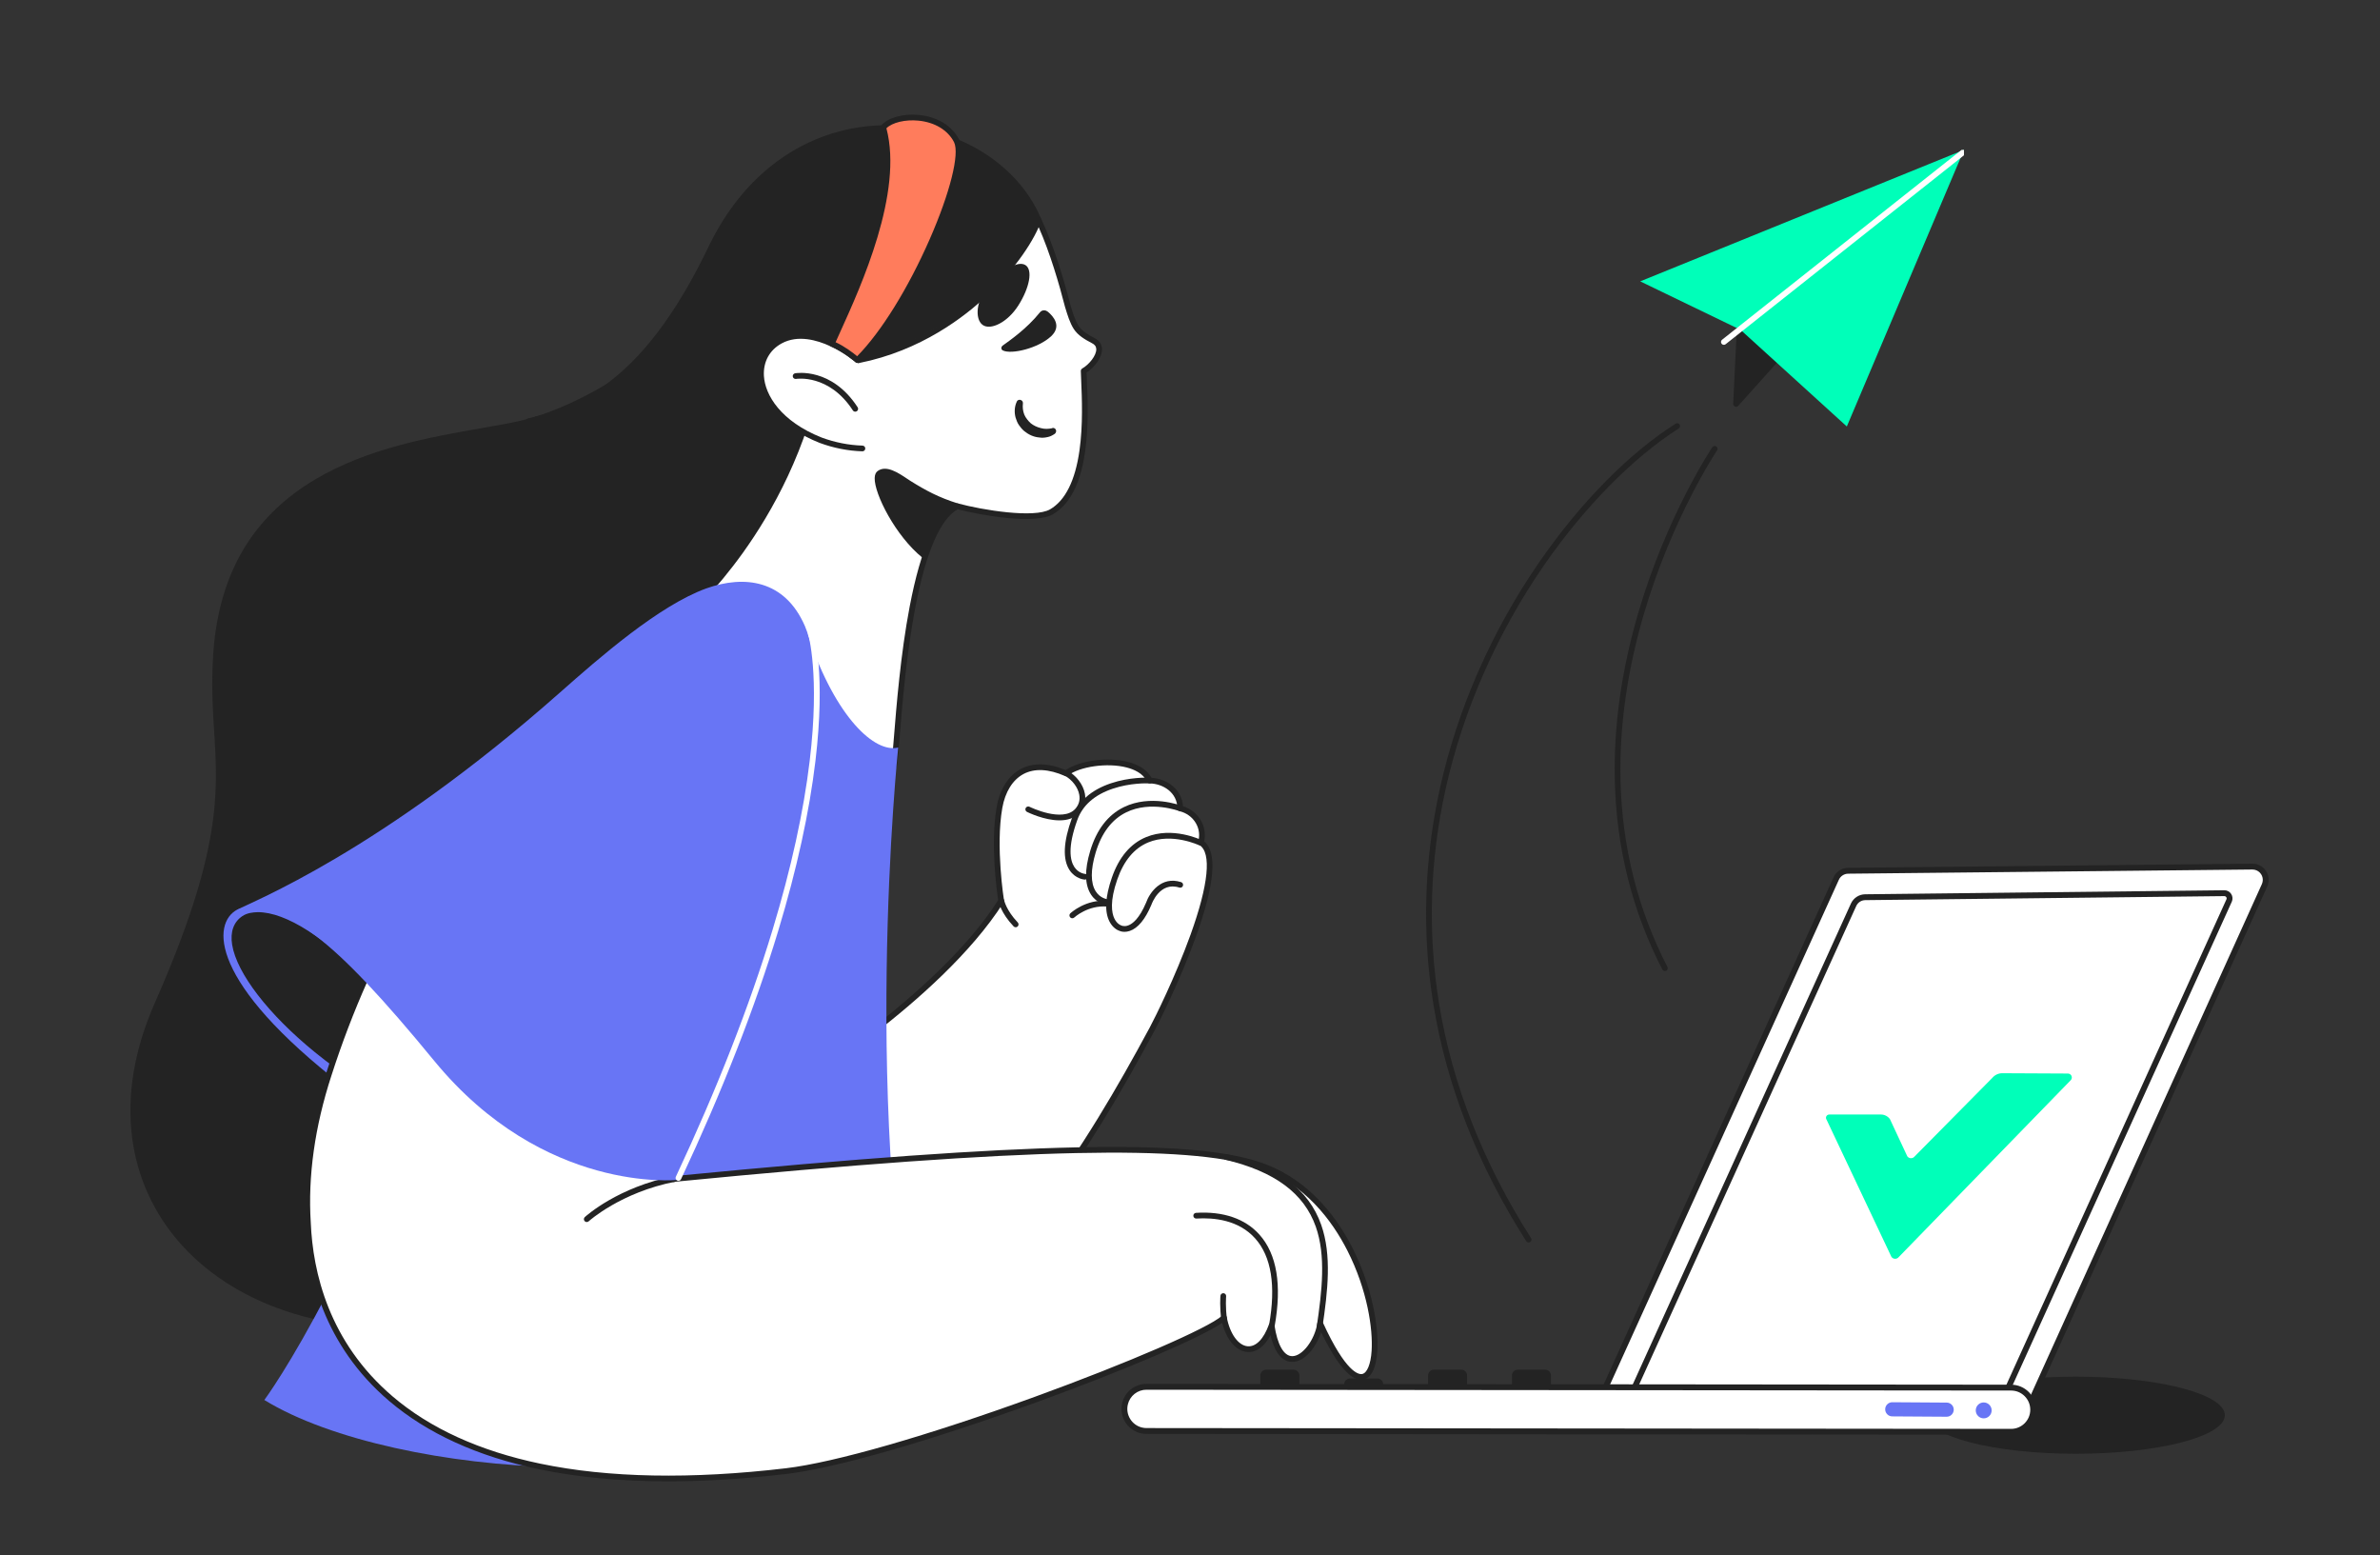 <svg width="300" height="196" viewBox="0 0 300 196" fill="none" xmlns="http://www.w3.org/2000/svg">
<rect x="0" y="0" width="300" height="196" fill="#333333" stroke="none"/>
<g clip-path="url(#clip0_1132_58667)">
<path d="M261.661 183.202C272.033 183.202 280.441 181.028 280.441 178.345C280.441 175.662 272.033 173.487 261.661 173.487C251.289 173.487 242.881 175.662 242.881 178.345C242.881 181.028 251.289 183.202 261.661 183.202Z" fill="#232323"/>
</g>
<g clip-path="url(#clip1_1132_58667)">
<path d="M219.286 41.451L218.832 50.911L246.76 19.76L219.286 41.451Z" fill="#232323"/>
<path d="M218.831 51.271C218.782 51.271 218.734 51.261 218.689 51.242C218.644 51.222 218.604 51.194 218.57 51.159C218.537 51.124 218.51 51.082 218.493 51.036C218.476 50.991 218.469 50.942 218.471 50.893L218.925 41.434C218.927 41.383 218.941 41.332 218.964 41.286C218.988 41.241 219.021 41.2 219.061 41.169L246.536 19.477C246.607 19.422 246.696 19.394 246.786 19.401C246.876 19.408 246.96 19.448 247.022 19.513C247.084 19.579 247.119 19.666 247.12 19.756C247.121 19.846 247.088 19.933 247.028 20L219.099 51.151C219.065 51.189 219.024 51.219 218.978 51.239C218.932 51.26 218.882 51.271 218.831 51.271ZM219.637 41.632L219.239 49.916L243.696 22.638L219.637 41.632Z" fill="#232323"/>
<path d="M247.56 18.884L232.793 53.744L219.404 41.571L206.75 35.456L247.56 18.884Z" fill="#00FFB9"/>
<path d="M217.294 43.454C217.219 43.454 217.146 43.431 217.085 43.388C217.024 43.345 216.978 43.283 216.954 43.213C216.929 43.142 216.927 43.066 216.948 42.994C216.969 42.922 217.011 42.859 217.07 42.812L250.102 16.633C250.139 16.603 250.182 16.58 250.228 16.567C250.273 16.553 250.321 16.549 250.369 16.554C250.416 16.559 250.463 16.573 250.504 16.596C250.546 16.619 250.583 16.65 250.613 16.688C250.643 16.725 250.665 16.768 250.677 16.814C250.69 16.86 250.694 16.909 250.688 16.956C250.682 17.003 250.667 17.049 250.643 17.091C250.619 17.132 250.588 17.168 250.55 17.198L217.518 43.377C217.454 43.427 217.375 43.455 217.294 43.454Z" fill="white"/>
<path d="M192.687 156.576C192.568 156.576 192.451 156.517 192.383 156.409C186.294 146.871 182.36 136.851 180.691 126.626C179.215 117.594 179.495 108.389 181.521 99.266C183.742 89.266 188.094 79.395 194.106 70.72C199.268 63.272 205.346 57.116 211.22 53.386C211.301 53.334 211.398 53.317 211.491 53.338C211.585 53.359 211.666 53.416 211.717 53.497C211.768 53.577 211.786 53.675 211.765 53.768C211.744 53.861 211.687 53.943 211.606 53.994C205.895 57.62 199.733 63.866 194.698 71.13C188.739 79.729 184.425 89.512 182.224 99.422C180.218 108.455 179.941 117.569 181.402 126.51C183.056 136.638 186.954 146.567 192.99 156.022C193.025 156.076 193.044 156.139 193.046 156.203C193.048 156.268 193.033 156.332 193.002 156.388C192.971 156.445 192.926 156.492 192.87 156.525C192.815 156.558 192.751 156.575 192.687 156.576Z" fill="#232323"/>
<path d="M209.86 122.368C209.794 122.368 209.729 122.35 209.672 122.316C209.616 122.281 209.57 122.232 209.539 122.173C205.767 114.881 203.751 106.881 203.548 98.395C203.386 91.613 204.376 84.508 206.489 77.278C210.086 64.975 215.777 56.449 215.834 56.364C215.861 56.325 215.895 56.29 215.934 56.264C215.973 56.237 216.018 56.219 216.065 56.209C216.111 56.2 216.159 56.2 216.206 56.209C216.253 56.219 216.297 56.237 216.337 56.264C216.376 56.29 216.41 56.325 216.436 56.364C216.462 56.404 216.48 56.449 216.489 56.495C216.498 56.542 216.498 56.59 216.488 56.637C216.478 56.683 216.459 56.727 216.432 56.767C216.375 56.85 210.738 65.3 207.175 77.501C205.085 84.657 204.107 91.686 204.269 98.391C204.471 106.762 206.459 114.652 210.179 121.843C210.208 121.898 210.221 121.959 210.219 122.021C210.217 122.082 210.199 122.143 210.167 122.195C210.135 122.248 210.09 122.292 210.036 122.322C209.982 122.352 209.921 122.368 209.86 122.368Z" fill="#232323"/>
</g>
<g clip-path="url(#clip2_1132_58667)">
<path d="M173.628 178.634H170.168C170.072 178.634 169.978 178.615 169.889 178.579C169.801 178.542 169.721 178.488 169.653 178.421C169.585 178.353 169.532 178.273 169.495 178.184C169.459 178.096 169.44 178.001 169.44 177.905V174.443C169.44 174.25 169.516 174.065 169.653 173.928C169.79 173.791 169.975 173.715 170.168 173.715H173.628C173.821 173.715 174.006 173.791 174.143 173.928C174.28 174.065 174.356 174.25 174.356 174.443V177.905C174.356 178.099 174.28 178.284 174.143 178.421C174.006 178.557 173.821 178.634 173.628 178.634ZM184.198 177.527H180.739C180.643 177.527 180.548 177.509 180.46 177.472C180.371 177.435 180.291 177.382 180.224 177.314C180.156 177.246 180.102 177.166 180.066 177.077C180.029 176.989 180.01 176.894 180.01 176.799V173.337C180.01 173.143 180.087 172.958 180.224 172.821C180.36 172.684 180.545 172.608 180.739 172.608H184.198C184.392 172.608 184.577 172.684 184.714 172.821C184.85 172.958 184.927 173.143 184.927 173.337V176.799C184.927 176.992 184.85 177.177 184.713 177.314C184.577 177.451 184.392 177.527 184.198 177.527ZM163.057 177.527H159.598C159.502 177.527 159.407 177.509 159.319 177.472C159.23 177.435 159.15 177.382 159.082 177.314C159.015 177.246 158.961 177.166 158.925 177.077C158.888 176.989 158.869 176.894 158.869 176.799V173.337C158.869 173.143 158.946 172.958 159.082 172.821C159.219 172.684 159.404 172.608 159.598 172.608H163.057C163.251 172.608 163.436 172.684 163.572 172.821C163.709 172.958 163.786 173.143 163.786 173.337V176.799C163.786 176.992 163.709 177.177 163.572 177.314C163.436 177.451 163.251 177.527 163.057 177.527ZM194.769 177.527H191.309C191.213 177.527 191.119 177.509 191.03 177.472C190.942 177.435 190.862 177.382 190.794 177.314C190.726 177.246 190.673 177.166 190.636 177.077C190.6 176.989 190.581 176.894 190.581 176.799V173.337C190.581 173.143 190.657 172.958 190.794 172.821C190.931 172.684 191.116 172.608 191.309 172.608H194.769C194.962 172.608 195.147 172.684 195.284 172.821C195.421 172.958 195.497 173.143 195.497 173.337V176.799C195.497 176.992 195.421 177.177 195.284 177.314C195.147 177.451 194.962 177.527 194.769 177.527Z" fill="#232323"/>
<path d="M203.367 177.327L232.864 111.738L283.59 111.436L253.871 177.943L203.367 177.327Z" fill="white"/>
<path d="M253.869 178.312H253.864L203.36 177.696C203.299 177.695 203.239 177.679 203.186 177.649C203.132 177.619 203.087 177.577 203.054 177.525C203.021 177.473 203.001 177.414 202.997 177.353C202.993 177.292 203.003 177.231 203.029 177.175L232.525 111.586C232.554 111.522 232.601 111.467 232.66 111.428C232.72 111.39 232.789 111.369 232.859 111.368L283.586 111.067H283.588C283.65 111.067 283.71 111.082 283.764 111.111C283.818 111.141 283.864 111.183 283.898 111.235C283.931 111.287 283.951 111.346 283.956 111.407C283.961 111.468 283.95 111.53 283.925 111.586L254.205 178.093C254.176 178.158 254.129 178.214 254.069 178.252C254.01 178.291 253.94 178.312 253.869 178.312ZM203.932 176.965L253.631 177.571L283.018 111.808L233.1 112.105L203.932 176.965Z" fill="#232323"/>
<path d="M253.534 179.725C252.612 179.724 251.865 178.976 251.865 178.054C251.865 177.826 251.912 177.6 252.003 177.391L280.985 113.472C281.173 113.038 280.852 112.554 280.379 112.558L235.11 113.065C234.8 113.067 234.498 113.158 234.239 113.327C233.98 113.495 233.774 113.734 233.645 114.015L204.566 178.095C204.203 178.943 203.222 179.337 202.375 178.974C201.527 178.611 201.134 177.629 201.496 176.781L231.438 110.746C231.567 110.446 231.781 110.189 232.054 110.009C232.327 109.829 232.647 109.733 232.974 109.733L283.923 109.208C284.845 109.208 285.592 109.957 285.592 110.879C285.592 111.107 285.546 111.333 285.455 111.542L255.069 178.717C254.939 179.017 254.725 179.272 254.452 179.451C254.179 179.63 253.86 179.725 253.534 179.725Z" fill="white"/>
<path d="M253.537 180.094H253.535C253.267 180.094 253.002 180.042 252.755 179.939C252.507 179.836 252.283 179.686 252.094 179.496C251.904 179.307 251.754 179.082 251.652 178.834C251.549 178.587 251.497 178.321 251.498 178.053C251.498 177.773 251.554 177.501 251.665 177.244L280.65 113.32C280.703 113.198 280.649 113.094 280.623 113.055C280.597 113.016 280.561 112.984 280.519 112.961C280.477 112.939 280.431 112.927 280.383 112.927L235.115 113.434C234.876 113.436 234.642 113.507 234.442 113.637C234.241 113.767 234.082 113.951 233.982 114.169L204.903 178.248C204.692 178.741 204.296 179.128 203.791 179.331C203.542 179.432 203.277 179.482 203.009 179.479C202.741 179.475 202.476 179.419 202.231 179.313C201.197 178.871 200.716 177.67 201.158 176.636L231.104 110.594C231.422 109.849 232.157 109.364 232.974 109.364H232.975L283.921 108.839C284.469 108.839 284.981 109.052 285.366 109.437C285.751 109.822 285.963 110.334 285.962 110.879C285.962 111.159 285.906 111.431 285.795 111.688L255.406 178.869C255.085 179.611 254.351 180.094 253.537 180.094ZM280.386 112.189C280.554 112.189 280.721 112.231 280.869 112.31C281.018 112.39 281.145 112.506 281.238 112.647C281.332 112.789 281.39 112.952 281.405 113.122C281.42 113.291 281.393 113.462 281.325 113.619L252.34 177.543C252.27 177.704 252.235 177.878 252.235 178.054C252.235 178.401 252.37 178.728 252.616 178.974C252.861 179.22 253.188 179.355 253.535 179.355H253.537C254.057 179.355 254.525 179.048 254.731 178.57L285.121 111.389C285.189 111.231 285.225 111.057 285.225 110.879C285.225 110.531 285.09 110.204 284.844 109.959C284.724 109.837 284.58 109.741 284.422 109.676C284.264 109.61 284.095 109.577 283.924 109.577L232.979 110.102H232.978C232.453 110.102 231.983 110.412 231.778 110.891L201.833 176.933C201.554 177.586 201.862 178.352 202.521 178.635C202.678 178.702 202.847 178.738 203.017 178.74C203.188 178.742 203.358 178.71 203.516 178.646C203.675 178.583 203.82 178.489 203.942 178.369C204.064 178.25 204.162 178.107 204.228 177.95L233.311 113.863C233.632 113.16 234.337 112.702 235.107 112.696L280.376 112.189H280.386Z" fill="#232323"/>
<path d="M143.862 180.254C142.368 179.896 141.447 178.393 141.806 176.898C141.952 176.289 142.299 175.747 142.79 175.36C143.281 174.973 143.889 174.762 144.515 174.763L253.501 174.866C255.038 174.866 256.284 176.112 256.284 177.65C256.285 179.187 255.039 180.434 253.503 180.434L144.515 180.331C144.295 180.331 144.076 180.305 143.862 180.254Z" fill="white"/>
<path d="M253.504 180.804L144.515 180.7C144.268 180.7 144.019 180.671 143.778 180.614L143.778 180.613C142.088 180.208 141.043 178.502 141.449 176.812C141.612 176.122 142.004 175.508 142.56 175.069C143.116 174.63 143.805 174.392 144.513 174.394H144.516L253.503 174.498H253.503C255.24 174.498 256.654 175.911 256.654 177.65C256.655 179.388 255.242 180.803 253.504 180.804ZM143.949 179.896C144.135 179.94 144.325 179.963 144.516 179.963L253.504 180.066C254.834 180.065 255.917 178.982 255.917 177.65C255.916 176.318 254.834 175.235 253.503 175.235H253.502L144.515 175.132H144.513C143.97 175.131 143.443 175.313 143.017 175.649C142.591 175.985 142.291 176.456 142.166 176.984C141.855 178.279 142.655 179.585 143.949 179.896Z" fill="#232323"/>
<path d="M250.047 178.739C250.6 178.739 251.048 178.29 251.048 177.736C251.048 177.183 250.6 176.734 250.047 176.734C249.493 176.734 249.045 177.183 249.045 177.736C249.045 178.29 249.493 178.739 250.047 178.739Z" fill="#6875F5"/>
<path d="M245.377 178.536H245.371L238.514 178.491C238.397 178.49 238.281 178.467 238.173 178.421C238.065 178.376 237.968 178.309 237.886 178.226C237.72 178.058 237.627 177.831 237.629 177.594C237.63 177.358 237.726 177.132 237.894 176.966C238.062 176.8 238.289 176.708 238.525 176.709L245.382 176.754C245.499 176.754 245.615 176.778 245.723 176.823C245.83 176.868 245.928 176.934 246.011 177.017C246.093 177.1 246.159 177.198 246.203 177.306C246.247 177.415 246.27 177.531 246.27 177.648C246.269 177.884 246.174 178.11 246.007 178.277C245.839 178.443 245.613 178.536 245.377 178.536Z" fill="#6875F5"/>
<path d="M238.418 158.393L230.243 141.107C230.198 141.045 230.171 140.972 230.165 140.896C230.159 140.82 230.175 140.744 230.209 140.676C230.244 140.608 230.296 140.551 230.361 140.512C230.426 140.472 230.501 140.451 230.577 140.451L237.086 140.45C237.309 140.449 237.528 140.502 237.727 140.604C237.926 140.705 238.098 140.852 238.229 141.033L240.416 145.717C240.467 145.788 240.534 145.847 240.612 145.888C240.689 145.929 240.775 145.952 240.862 145.955C240.95 145.958 241.037 145.942 241.117 145.906C241.197 145.87 241.268 145.817 241.324 145.75L251.133 135.832C251.288 135.647 251.481 135.499 251.7 135.398C251.918 135.297 252.157 135.245 252.397 135.246L260.661 135.287C260.755 135.287 260.847 135.315 260.927 135.366C261.006 135.417 261.069 135.489 261.109 135.575C261.148 135.66 261.163 135.755 261.15 135.849C261.138 135.942 261.099 136.03 261.038 136.103L239.327 158.425C239.27 158.493 239.199 158.546 239.119 158.582C239.039 158.617 238.952 158.634 238.865 158.631C238.777 158.628 238.691 158.605 238.614 158.564C238.537 158.522 238.47 158.464 238.418 158.393Z" fill="#00FFB9"/>
</g>
<g clip-path="url(#clip3_1132_58667)">
<path d="M99.598 137.189C99.598 137.189 118.396 125.868 126.197 113.519C126.197 113.519 125.105 106.736 125.983 101.764C126.663 97.912 129.496 95.306 134.37 97.459C136.75 95.646 143.551 95.306 144.911 98.365C146.752 98.4 148.765 99.611 148.765 101.877C150.692 102.33 151.938 104.256 151.372 106.182C155.565 108.788 146.629 127.071 145.251 129.634C137.09 144.815 127.18 160.677 109.173 174.873C92.124 188.315 66.309 186.275 57.304 180.634C16.82 155.276 68.621 81.628 90.203 75.024C107.852 69.624 103.41 101.067 87.561 142.59C94.045 140.43 99.598 137.189 99.598 137.189Z" fill="white"/>
<path d="M77.381 185.337C69.24 185.337 61.502 183.687 57.115 180.939C50.92 177.059 46.56 171.844 44.155 165.439C41.989 159.673 41.397 152.928 42.393 145.391C46.379 115.236 75.062 79.281 90.099 74.68C93.933 73.507 96.895 74.001 98.904 76.148C102.256 79.733 102.846 87.775 100.659 100.053C98.669 111.221 94.355 125.712 88.172 142.002C94.185 139.904 99.282 136.958 99.416 136.879C99.537 136.807 104.212 133.972 109.761 129.694C114.882 125.746 121.81 119.731 125.822 113.44C125.668 112.431 124.809 106.348 125.63 101.701C126.029 99.443 127.11 97.739 128.675 96.905C130.211 96.086 132.162 96.136 134.327 97.048C136.103 95.836 139.624 95.361 142.175 96.014C143.614 96.383 144.634 97.072 145.142 98.015C147.035 98.139 148.967 99.398 149.117 101.6C150.063 101.893 150.872 102.529 151.365 103.377C151.839 104.192 151.985 105.126 151.784 106.034C153.472 107.408 153.123 111.446 150.741 118.046C148.794 123.445 146.167 128.694 145.57 129.804C137.413 144.979 127.385 160.976 109.398 175.156C105.348 178.35 100.589 180.847 95.255 182.58C90.535 184.113 85.483 185.018 80.241 185.269C79.288 185.315 78.335 185.337 77.381 185.337ZM93.807 74.784C92.751 74.784 91.585 74.979 90.31 75.368C83.069 77.584 72.252 87.558 62.755 100.777C57.786 107.692 53.414 115.186 50.112 122.447C46.408 130.593 44.051 138.344 43.107 145.485C42.126 152.904 42.706 159.532 44.829 165.186C47.178 171.44 51.44 176.535 57.498 180.329C62.28 183.325 71.194 184.982 80.207 184.55C85.385 184.302 90.373 183.409 95.033 181.895C100.286 180.189 104.969 177.731 108.952 174.591C126.835 160.492 136.815 144.57 144.936 129.463C145.527 128.363 148.131 123.159 150.064 117.802C152.346 111.476 152.744 107.458 151.184 106.488C151.117 106.447 151.065 106.384 151.037 106.311C151.009 106.237 151.006 106.156 151.028 106.081C151.261 105.288 151.16 104.457 150.742 103.739C150.302 102.982 149.552 102.432 148.684 102.228C148.605 102.209 148.535 102.164 148.484 102.101C148.434 102.037 148.407 101.958 148.407 101.877C148.407 99.873 146.603 98.757 144.906 98.725C144.838 98.724 144.771 98.703 144.714 98.665C144.657 98.627 144.612 98.574 144.584 98.511C144.112 97.451 142.917 96.947 141.996 96.712C139.585 96.094 136.124 96.578 134.59 97.745C134.539 97.784 134.478 97.809 134.414 97.816C134.35 97.824 134.285 97.814 134.227 97.788C132.195 96.891 130.393 96.805 129.014 97.54C127.649 98.268 126.699 99.79 126.339 101.827C125.482 106.68 126.543 113.394 126.554 113.461C126.568 113.548 126.55 113.637 126.503 113.711C122.446 120.134 115.395 126.261 110.194 130.27C104.568 134.606 99.833 137.469 99.786 137.497L99.782 137.5C99.726 137.532 94.121 140.785 87.677 142.932C87.612 142.954 87.543 142.956 87.477 142.94C87.41 142.924 87.35 142.889 87.303 142.84C87.256 142.79 87.224 142.729 87.21 142.662C87.196 142.595 87.202 142.526 87.226 142.462C93.539 125.923 97.939 111.214 99.95 99.926C102.065 88.054 101.521 80.001 98.377 76.64C97.221 75.404 95.691 74.784 93.807 74.784ZM99.6 137.189H99.602H99.6Z" fill="#232323"/>
<path d="M133.553 103.381C131.624 103.381 129.577 102.376 129.449 102.313C129.364 102.27 129.299 102.195 129.269 102.105C129.238 102.014 129.245 101.915 129.288 101.83C129.331 101.744 129.405 101.679 129.496 101.649C129.587 101.619 129.686 101.626 129.771 101.668C129.782 101.674 130.866 102.209 132.142 102.491C133.257 102.737 134.755 102.836 135.559 101.91C136 101.402 136.163 100.808 136.041 100.145C135.871 99.213 135.137 98.253 134.215 97.757C134.174 97.735 134.137 97.704 134.107 97.668C134.077 97.631 134.055 97.589 134.041 97.544C134.027 97.499 134.023 97.451 134.028 97.404C134.032 97.357 134.046 97.311 134.069 97.27C134.114 97.186 134.191 97.123 134.282 97.096C134.374 97.068 134.473 97.078 134.557 97.123C135.661 97.717 136.542 98.88 136.75 100.016C136.91 100.892 136.687 101.71 136.104 102.382C135.454 103.129 134.518 103.381 133.553 103.381Z" fill="#232323"/>
<path d="M136.752 110.847C136.744 110.847 136.737 110.847 136.73 110.847C136.682 110.844 135.552 110.765 134.818 109.651C133.927 108.298 134.03 106.085 135.123 103.075C135.868 101.022 137.52 99.553 140.033 98.709C142.358 97.928 144.552 97.985 144.969 98.004C145.016 98.007 145.062 98.018 145.105 98.038C145.148 98.058 145.186 98.087 145.218 98.122C145.25 98.157 145.275 98.198 145.291 98.242C145.307 98.287 145.314 98.334 145.312 98.381C145.302 98.58 145.134 98.734 144.935 98.724C144.541 98.706 142.465 98.651 140.263 99.391C137.968 100.162 136.466 101.484 135.8 103.321C134.546 106.775 134.896 108.447 135.411 109.241C135.94 110.058 136.741 110.126 136.775 110.128C136.87 110.135 136.958 110.179 137.021 110.251C137.083 110.323 137.115 110.416 137.109 110.511C137.103 110.602 137.063 110.687 136.997 110.75C136.93 110.812 136.843 110.847 136.752 110.847Z" fill="#232323"/>
<path d="M139.472 114.02C139.458 114.02 139.444 114.019 139.429 114.017C139.382 114.012 138.268 113.869 137.53 112.742C136.724 111.515 136.689 109.654 137.427 107.211C138.232 104.544 139.654 102.695 141.655 101.717C145.019 100.073 148.766 101.484 148.924 101.545C149.013 101.579 149.085 101.647 149.123 101.735C149.162 101.822 149.165 101.921 149.13 102.01C149.096 102.099 149.028 102.171 148.94 102.21C148.853 102.248 148.754 102.251 148.665 102.217C148.626 102.202 145.043 100.859 141.967 102.366C140.156 103.253 138.86 104.954 138.116 107.419C137.456 109.606 137.458 111.305 138.123 112.333C138.671 113.182 139.482 113.298 139.516 113.302C139.61 113.315 139.696 113.364 139.754 113.439C139.813 113.514 139.839 113.61 139.828 113.704C139.817 113.791 139.775 113.871 139.71 113.929C139.644 113.987 139.56 114.019 139.472 114.02Z" fill="#232323"/>
<path d="M141.744 117.429C141.376 117.429 141.119 117.321 141.027 117.275C140.867 117.214 140.26 116.938 139.845 116.121C139.211 114.869 139.314 113.01 140.152 110.596C141.044 108.025 142.495 106.308 144.463 105.493C147.778 104.12 151.324 105.805 151.473 105.877C151.558 105.919 151.624 105.993 151.654 106.083C151.685 106.173 151.679 106.271 151.638 106.357C151.596 106.442 151.523 106.508 151.433 106.54C151.343 106.571 151.245 106.566 151.159 106.525C151.125 106.509 147.746 104.91 144.734 106.16C142.966 106.894 141.654 108.466 140.832 110.832C139.881 113.572 140.112 115.027 140.473 115.766C140.799 116.432 141.263 116.596 141.283 116.602C141.304 116.61 141.33 116.62 141.349 116.631C141.358 116.636 141.696 116.807 142.204 116.624C142.765 116.423 143.612 115.762 144.462 113.757C144.899 112.504 146.377 110.364 148.876 111.164C148.921 111.178 148.964 111.201 149.001 111.231C149.037 111.261 149.068 111.299 149.09 111.341C149.112 111.383 149.126 111.43 149.13 111.477C149.134 111.525 149.129 111.573 149.114 111.618C149.1 111.664 149.076 111.706 149.045 111.742C149.014 111.778 148.976 111.808 148.934 111.83C148.891 111.851 148.845 111.864 148.797 111.868C148.749 111.871 148.701 111.865 148.656 111.85C146.196 111.062 145.181 113.883 145.139 114.004C145.137 114.011 145.134 114.019 145.13 114.026C144.355 115.858 143.44 116.964 142.411 117.314C142.163 117.399 141.938 117.429 141.744 117.429Z" fill="#232323"/>
<path d="M135.166 115.719C135.093 115.719 135.023 115.697 134.963 115.657C134.903 115.616 134.857 115.558 134.831 115.491C134.804 115.424 134.798 115.351 134.814 115.28C134.83 115.21 134.866 115.146 134.919 115.096C134.998 115.023 136.882 113.289 139.617 113.528C139.815 113.545 139.962 113.719 139.945 113.917C139.928 114.115 139.753 114.261 139.555 114.245C137.148 114.037 135.428 115.606 135.411 115.622C135.345 115.684 135.257 115.719 135.166 115.719ZM128.025 116.852C127.976 116.852 127.927 116.842 127.882 116.823C127.837 116.803 127.797 116.775 127.763 116.739C126.146 115.031 125.879 113.644 125.868 113.586C125.851 113.492 125.872 113.395 125.926 113.317C125.98 113.238 126.063 113.184 126.157 113.167C126.251 113.15 126.348 113.17 126.427 113.224C126.506 113.279 126.559 113.362 126.577 113.456C126.581 113.477 126.836 114.712 128.286 116.244C128.335 116.296 128.367 116.36 128.379 116.429C128.392 116.498 128.383 116.57 128.355 116.634C128.328 116.699 128.282 116.754 128.223 116.792C128.164 116.831 128.095 116.852 128.025 116.852ZM76.392 48.868C73.452 50.968 70.516 52.121 67.582 52.862C70.503 51.961 73.51 50.526 76.392 48.868Z" fill="#232323"/>
<path d="M67.582 53.222C67.496 53.222 67.412 53.191 67.347 53.134C67.282 53.078 67.24 53 67.227 52.915C67.214 52.83 67.232 52.743 67.278 52.671C67.323 52.598 67.393 52.544 67.475 52.518C70.123 51.701 73.063 50.368 76.213 48.556C76.379 48.46 76.591 48.512 76.695 48.673C76.799 48.835 76.758 49.049 76.602 49.161C73.949 51.056 71.111 52.343 67.67 53.211C67.641 53.218 67.611 53.222 67.582 53.222Z" fill="#232323"/>
<path d="M131.049 28.089C131.049 28.089 125.935 39.357 108.046 45.381C104.37 44.395 101.014 43.801 98.367 46.075L101.66 50.302C102.173 64.99 99.226 138.258 71.396 155.074C50.294 167.823 75.597 161.591 66.625 164.194C34.023 174.627 7.599 154.314 19.86 126.496C31.475 100.18 26.247 96.284 27.255 82.205C29.08 56.591 54.515 55.889 65.654 53.38C66.007 53.301 66.362 53.211 66.717 53.114C67.005 53.036 67.293 52.952 67.582 52.862C70.516 52.122 73.451 50.968 76.392 48.868C80.708 45.786 85.032 40.663 89.36 31.814C99.872 9.184 125.574 13.896 131.049 28.089Z" fill="#232323"/>
<path d="M49.598 167.333C46.684 167.333 43.846 167.072 41.12 166.549C33.584 165.101 27.268 161.745 22.856 156.844C19.445 153.056 17.301 148.398 16.655 143.373C15.961 137.979 16.929 132.251 19.529 126.351C27.932 107.314 27.477 99.954 26.995 92.163C26.809 89.16 26.617 86.055 26.895 82.179C27.271 76.898 28.689 72.312 31.108 68.548C33.198 65.297 36.107 62.556 39.753 60.401C46.427 56.455 54.307 55.074 60.639 53.965C62.441 53.65 64.144 53.351 65.575 53.029C65.925 52.95 66.274 52.862 66.621 52.767C66.905 52.69 67.191 52.606 67.473 52.518C67.48 52.516 67.486 52.514 67.493 52.513C70.843 51.667 73.605 50.416 76.182 48.575C80.916 45.195 85.121 39.661 89.036 31.656C91.582 26.175 95.121 22.001 99.553 19.255C103.455 16.837 107.945 15.64 112.536 15.793C121.113 16.079 128.688 20.968 131.384 27.959C131.419 28.049 131.416 28.15 131.376 28.238C131.323 28.355 130.031 31.154 126.512 34.728C123.278 38.014 117.469 42.587 108.161 45.721C108.093 45.744 108.021 45.746 107.952 45.728C104.605 44.831 101.39 44.193 98.867 46.132L101.944 50.081C101.99 50.141 102.017 50.214 102.019 50.289C102.229 56.297 101.851 78.686 97.51 101.956C95.165 114.526 92.055 125.246 88.267 133.82C83.674 144.213 78.06 151.468 71.582 155.382C63.497 160.267 62.974 161.946 63.124 162.442C63.389 163.315 66.439 163.178 67.587 163.127C67.889 163.113 68.15 163.101 68.338 163.101C68.544 163.1 68.927 163.101 68.984 163.445C69.043 163.802 68.681 163.926 68.298 164.058C67.981 164.167 67.481 164.32 66.724 164.54C60.929 166.394 55.129 167.333 49.598 167.333ZM67.678 53.209C67.391 53.298 67.101 53.383 66.81 53.461C66.453 53.56 66.094 53.65 65.732 53.732C64.285 54.058 62.574 54.357 60.763 54.674C54.489 55.773 46.68 57.141 40.119 61.02C36.571 63.118 33.743 65.782 31.714 68.937C29.361 72.598 27.981 77.071 27.613 82.23C27.339 86.058 27.529 89.139 27.714 92.119C28.201 100 28.661 107.444 20.188 126.641C17.641 132.42 16.693 138.019 17.369 143.282C17.997 148.16 20.079 152.684 23.391 156.362C27.698 161.145 33.876 164.423 41.256 165.842C49.005 167.33 57.699 166.654 66.404 163.886C64.46 163.916 62.762 163.731 62.434 162.651C62.15 161.713 62.751 159.876 71.209 154.766C77.558 150.93 83.076 143.785 87.607 133.529C91.374 125.006 94.467 114.339 96.802 101.824C101.103 78.765 101.503 56.586 101.303 50.431L98.082 46.297C98.025 46.224 97.998 46.132 98.007 46.039C98.016 45.947 98.061 45.862 98.131 45.802C100.932 43.396 104.411 44.039 108.033 45.005C113.08 43.294 120.253 40.046 125.97 34.252C128.986 31.195 130.354 28.669 130.655 28.073C128.012 21.426 120.744 16.787 112.512 16.513C108.062 16.364 103.713 17.525 99.932 19.867C95.622 22.538 92.175 26.608 89.686 31.966C85.713 40.087 81.434 45.71 76.6 49.161C73.95 51.054 71.115 52.34 67.678 53.209Z" fill="#232323"/>
<path d="M132.549 64.496C130.438 65.712 123.823 64.648 120.667 63.793C113.561 67.488 113.15 96.967 112.626 96.531C112.626 96.531 88.579 105.538 77.059 92.009C77.059 92.009 88.579 88.703 85.974 77.853C85.974 77.853 99.891 66.001 103.407 45.955C119.15 45.399 129.102 32.874 130.903 27.714C132.421 30.922 133.698 35.091 134.582 38.54C134.849 39.414 135.153 40.478 135.647 41.257C136.141 42.017 136.978 42.492 137.776 42.91C139.525 43.746 137.928 45.989 136.598 46.749C136.693 50.283 137.719 61.474 132.549 64.496Z" fill="white"/>
<path d="M95.912 99.829C92.82 99.829 89.961 99.475 87.382 98.77C83.026 97.581 79.461 95.385 76.785 92.242C76.746 92.197 76.719 92.142 76.707 92.083C76.695 92.024 76.697 91.963 76.715 91.905C76.732 91.847 76.763 91.795 76.806 91.753C76.849 91.71 76.902 91.68 76.96 91.663C76.988 91.655 79.812 90.825 82.277 88.711C85.543 85.911 86.669 82.286 85.625 77.937C85.609 77.873 85.612 77.805 85.633 77.742C85.653 77.678 85.691 77.622 85.741 77.579C85.776 77.55 89.244 74.569 93.094 69.193C96.642 64.237 101.25 56.172 103.053 45.893C103.068 45.812 103.109 45.738 103.172 45.684C103.234 45.629 103.313 45.598 103.395 45.595C111.911 45.294 118.297 41.453 122.155 38.283C126.686 34.56 129.643 30.232 130.563 27.595C130.587 27.527 130.63 27.468 130.687 27.426C130.744 27.383 130.813 27.358 130.884 27.354C130.956 27.35 131.027 27.368 131.088 27.404C131.149 27.441 131.198 27.495 131.229 27.559C132.869 31.024 134.146 35.389 134.93 38.443L134.982 38.613C135.233 39.441 135.517 40.379 135.952 41.064C136.391 41.739 137.174 42.188 137.938 42.588C138.71 42.959 138.89 43.541 138.906 43.965C138.945 45.035 137.961 46.298 136.965 46.946C136.974 47.228 136.988 47.551 137.003 47.913C137.199 52.472 137.605 61.958 132.731 64.806L132.729 64.807C130.448 66.122 123.635 64.948 120.714 64.177C118.501 65.441 116.703 69.613 115.37 76.583C114.235 82.52 113.709 89.091 113.394 93.017C113.307 94.106 113.238 94.967 113.175 95.584C113.073 96.589 113.018 96.769 112.784 96.867C112.753 96.88 112.719 96.889 112.686 96.893C111.998 97.142 106.186 99.176 99.19 99.703C98.099 99.786 97.006 99.828 95.912 99.829ZM77.688 92.18C80.226 94.994 83.548 96.977 87.572 98.076C90.96 99.001 94.851 99.307 99.136 98.984C105.849 98.48 111.444 96.571 112.367 96.242C112.448 95.811 112.555 94.477 112.676 92.959C112.992 89.019 113.52 82.424 114.663 76.448C116.083 69.022 117.993 64.778 120.502 63.473C120.582 63.431 120.675 63.421 120.762 63.445C123.819 64.273 130.36 65.34 132.368 64.184C134.285 63.064 135.53 60.571 136.068 56.776C136.524 53.556 136.38 50.179 136.284 47.944C136.264 47.486 136.247 47.092 136.238 46.758C136.237 46.693 136.252 46.629 136.284 46.572C136.316 46.515 136.363 46.468 136.42 46.436C137.278 45.946 138.215 44.796 138.186 43.991C138.173 43.658 137.989 43.411 137.621 43.235C137.617 43.233 137.614 43.231 137.61 43.229C136.759 42.784 135.883 42.279 135.346 41.453C134.856 40.681 134.557 39.694 134.292 38.822L134.238 38.645C134.237 38.64 134.235 38.635 134.234 38.629C133.515 35.827 132.377 31.909 130.927 28.63C129.716 31.383 126.823 35.379 122.613 38.839C118.712 42.043 112.283 45.919 103.712 46.303C101.849 56.589 97.23 64.657 93.665 69.631C90.246 74.402 87.117 77.316 86.374 77.981C87.65 83.64 85.105 87.242 82.728 89.273C80.771 90.946 78.653 91.833 77.688 92.18ZM132.549 64.496H132.551H132.549Z" fill="#232323"/>
<path d="M124.738 35.861C122.989 37.742 122.856 40.193 123.845 40.934C124.833 41.675 127 40.649 128.369 38.483C129.776 36.26 130.213 34.018 129.263 33.41C128.274 32.802 126.468 34.018 124.738 35.861ZM132.95 54.672C132.646 54.881 132.342 55.033 132 55.09C131.677 55.166 131.316 55.185 130.973 55.128C130.289 55.071 129.643 54.767 129.11 54.33C128.844 54.102 128.616 53.836 128.426 53.551C128.236 53.266 128.103 52.924 128.008 52.601C127.837 51.936 127.875 51.214 128.179 50.587C128.274 50.378 128.54 50.321 128.73 50.435C128.882 50.511 128.958 50.682 128.939 50.834V50.853C128.882 51.328 128.939 51.803 129.11 52.24C129.201 52.459 129.323 52.664 129.472 52.848C129.605 53.019 129.757 53.19 129.928 53.342C130.289 53.627 130.726 53.836 131.202 53.95C131.658 54.083 132.152 54.064 132.608 53.969L132.627 53.95C132.855 53.874 133.065 54.007 133.122 54.235C133.141 54.387 133.103 54.558 132.95 54.672ZM126.354 43.575C127.248 42.929 129.415 41.447 131.088 39.357C131.316 39.072 131.734 39.015 132.038 39.262H132.057C132.798 39.87 133.844 41.086 132.513 42.359C130.878 43.898 127.476 44.696 126.411 44.164C126.37 44.146 126.333 44.119 126.302 44.086C126.272 44.052 126.249 44.013 126.235 43.97C126.22 43.927 126.215 43.881 126.219 43.836C126.223 43.791 126.237 43.748 126.259 43.708V43.689C126.278 43.689 126.316 43.632 126.354 43.575Z" fill="#232323"/>
<path d="M108.091 45.355C108.091 45.355 102.568 40.675 98.366 42.955C94.145 45.245 95.119 52.164 103.427 55.47C105.119 56.097 106.906 56.458 108.711 56.515" fill="white"/>
<path d="M108.712 56.875C108.709 56.875 108.705 56.875 108.701 56.875C106.874 56.817 105.058 56.458 103.302 55.807C100.92 54.86 98.952 53.536 97.601 51.977C96.366 50.552 95.665 48.976 95.573 47.418C95.452 45.382 96.432 43.595 98.195 42.638C100.017 41.649 102.356 41.765 104.957 42.973C106.885 43.868 108.267 45.031 108.325 45.08C108.396 45.143 108.44 45.23 108.447 45.325C108.454 45.419 108.423 45.512 108.362 45.584C108.301 45.656 108.214 45.701 108.12 45.709C108.026 45.718 107.932 45.69 107.859 45.63C107.846 45.618 106.483 44.473 104.639 43.62C102.979 42.852 100.573 42.167 98.539 43.271C97.005 44.103 96.187 45.599 96.292 47.376C96.435 49.785 98.419 53.089 103.561 55.136C105.235 55.756 106.975 56.1 108.724 56.155C108.817 56.159 108.906 56.2 108.97 56.268C109.035 56.336 109.07 56.427 109.068 56.521C109.067 56.614 109.029 56.704 108.962 56.77C108.896 56.836 108.806 56.874 108.712 56.875ZM67.582 52.862C67.293 52.952 67.005 53.036 66.717 53.114L66.606 53.094C66.931 53.021 67.256 52.944 67.582 52.862Z" fill="#232323"/>
<path d="M66.716 53.474C66.696 53.474 66.675 53.472 66.655 53.469L66.544 53.45C66.461 53.435 66.387 53.393 66.332 53.33C66.277 53.267 66.246 53.187 66.244 53.104C66.242 53.02 66.269 52.939 66.32 52.873C66.372 52.807 66.444 52.762 66.526 52.743C66.849 52.671 67.171 52.594 67.492 52.513C67.583 52.491 67.678 52.504 67.759 52.551C67.84 52.598 67.899 52.675 67.925 52.764C67.95 52.854 67.94 52.95 67.896 53.033C67.852 53.115 67.777 53.177 67.688 53.206C67.397 53.296 67.105 53.382 66.811 53.462C66.78 53.47 66.748 53.474 66.716 53.474Z" fill="#232323"/>
<path d="M108.063 45.38C108.063 45.38 106.409 43.915 104.848 43.315C106.844 38.717 113.841 25.003 111.331 16.072C112.772 14.272 118.655 14.032 120.576 17.752C122.23 21.097 114.926 38.654 108.063 45.38Z" fill="#FF7C5C"/>
<path d="M108.066 45.74C107.981 45.74 107.895 45.71 107.827 45.65C107.811 45.635 106.201 44.22 104.721 43.651C104.676 43.633 104.634 43.607 104.6 43.573C104.565 43.539 104.537 43.499 104.518 43.454C104.5 43.409 104.49 43.361 104.49 43.312C104.491 43.264 104.501 43.216 104.52 43.171C104.731 42.684 104.996 42.101 105.303 41.426C107.865 35.78 113.197 24.033 110.987 16.17C110.972 16.114 110.97 16.056 110.981 16C110.992 15.944 111.017 15.892 111.053 15.847C111.854 14.845 113.825 14.287 115.845 14.487C118.159 14.717 120.001 15.847 120.899 17.587C121.342 18.482 121.253 20.174 120.636 22.622C120.071 24.864 119.107 27.569 117.846 30.442C115.025 36.874 111.463 42.554 108.318 45.637C108.251 45.703 108.16 45.74 108.066 45.74ZM105.327 43.124C106.461 43.638 107.56 44.49 108.046 44.891C111.072 41.821 114.47 36.346 117.186 30.153C119.751 24.305 120.985 19.385 120.256 17.912C119.474 16.398 117.84 15.409 115.774 15.204C114.109 15.038 112.457 15.439 111.733 16.166C113.877 24.277 108.536 36.045 105.959 41.723C105.746 42.189 105.536 42.656 105.327 43.124ZM120.651 63.792C119.358 64.001 118.217 65.445 116.506 70.006C112.704 66.927 109.758 60.429 110.841 59.65C111.849 58.909 113.522 60.239 114.567 60.904C116.659 62.215 118.331 63.07 120.651 63.792Z" fill="#232323"/>
<path d="M116.505 70.366C116.423 70.366 116.343 70.338 116.278 70.286C112.872 67.528 110.196 62.233 110.254 60.238C110.265 59.825 110.392 59.529 110.629 59.358C111.705 58.567 113.218 59.577 114.323 60.314C114.477 60.417 114.623 60.514 114.759 60.601C116.677 61.803 118.351 62.7 120.756 63.449C120.833 63.473 120.9 63.522 120.946 63.59C120.992 63.657 121.014 63.737 121.008 63.818C121.002 63.899 120.969 63.975 120.915 64.035C120.86 64.095 120.786 64.135 120.706 64.148C119.811 64.293 118.723 65.118 116.842 70.132C116.816 70.201 116.77 70.26 116.71 70.302C116.649 70.344 116.578 70.366 116.505 70.366ZM111.546 59.792C111.361 59.792 111.194 59.837 111.053 59.94C111.031 59.956 110.98 60.04 110.973 60.259C110.948 61.128 111.594 62.851 112.617 64.646C113.689 66.528 115.03 68.233 116.349 69.401C117.566 66.236 118.54 64.545 119.614 63.828C117.612 63.12 116.088 62.284 114.374 61.209C114.223 61.112 114.072 61.013 113.923 60.913C113.19 60.424 112.243 59.792 111.546 59.792ZM107.803 51.879C107.743 51.879 107.684 51.864 107.631 51.836C107.578 51.807 107.533 51.766 107.501 51.715C104.495 47.091 100.389 47.743 100.348 47.75C100.253 47.766 100.157 47.745 100.079 47.69C100 47.635 99.947 47.551 99.931 47.457C99.915 47.363 99.936 47.266 99.992 47.188C100.047 47.11 100.13 47.057 100.224 47.041C100.412 47.008 104.843 46.304 108.105 51.323C108.14 51.377 108.16 51.44 108.163 51.505C108.165 51.57 108.15 51.634 108.119 51.691C108.088 51.748 108.043 51.795 107.987 51.828C107.931 51.862 107.868 51.879 107.803 51.879Z" fill="#232323"/>
<path d="M101.906 80.247C105.384 90.508 110.309 94.941 113.218 94.2C113.218 94.2 108.298 141.47 116.353 176.849C105.708 181.219 101.737 187.049 70.192 184.871C56.622 184.615 41.644 181.544 33.322 176.426C33.322 176.426 46.549 158.608 58.658 119.237C58.658 119.237 101.754 79.81 101.906 80.247Z" fill="#6875F5"/>
<path d="M36.778 114.259C36.778 114.259 31.569 113.955 29.915 114.62C26.684 116.33 26.304 123.741 43.355 136.928C45.485 138.524 57.423 146.466 58.62 146.428C65.236 146.314 45.066 117.718 45.066 117.718L36.778 114.259Z" fill="#6875F5"/>
<path d="M30.751 115.746C24.991 119.623 40.615 138.124 63.64 144.547C63.64 144.528 42.974 115.29 32.5 115.309C31.892 115.328 31.264 115.405 30.751 115.746Z" fill="#232323"/>
<path d="M63.639 144.907C63.606 144.907 63.574 144.903 63.542 144.894C54.962 142.501 46.493 138.134 39.693 132.6C33.839 127.835 29.843 122.646 29.262 119.058C29.001 117.438 29.445 116.19 30.548 115.448L30.55 115.447C31.155 115.043 31.869 114.969 32.487 114.95L32.498 114.949C36.05 114.949 41.033 118.13 47.321 124.403C51.764 128.837 56.043 134.017 58.849 137.582C60.105 139.177 61.337 140.791 62.544 142.423C63.999 144.393 63.999 144.404 63.999 144.547C63.999 144.643 63.961 144.734 63.893 144.802C63.826 144.869 63.734 144.907 63.639 144.907ZM30.95 116.045C30.085 116.628 29.757 117.602 29.974 118.943C30.527 122.364 34.425 127.383 40.148 132.041C46.61 137.301 54.597 141.494 62.741 143.914C61.194 141.782 56.807 135.873 51.606 130.017C43.269 120.631 36.666 115.669 32.508 115.669H32.499C31.994 115.685 31.405 115.743 30.95 116.045Z" fill="#232323"/>
<path d="M158.527 146.739C149.891 143.961 130.572 144.137 85.039 148.565C84.689 148.71 85.365 148.41 85.039 148.565C95.171 128.977 103.769 101.52 102.02 89.178C98.358 63.33 56.853 87.354 41.436 135.426C39.207 142.263 38.459 148.566 38.815 154.111C39.535 171.403 52.898 190.844 99.125 185.383C113.207 183.719 150.572 169.399 154.284 166.072C155.125 170.513 158.607 171.713 160.288 167.033C161.368 174.353 165.771 170.759 166.411 166.793C176.137 188.035 177.217 152.751 158.527 146.739Z" fill="white"/>
<path d="M84.22 186.677C78.243 186.677 72.792 186.166 67.913 185.146C60.201 183.533 53.85 180.636 49.037 176.536C40.769 169.493 38.719 160.462 38.455 154.126C38.074 148.186 38.962 141.854 41.093 135.315C46.311 119.046 55.066 104.025 65.747 93.02C75.283 83.194 85.326 77.697 92.615 78.315C95.245 78.539 97.416 79.547 99.068 81.313C100.79 83.154 101.903 85.783 102.377 89.127C103.203 94.958 101.766 104.592 98.331 116.256C95.179 126.955 90.576 138.536 85.661 148.143C108.078 145.97 123.963 144.841 135.612 144.59C146.743 144.349 154.059 144.924 158.637 146.396C169.932 150.03 174.02 163.962 173.612 170.267C173.475 172.398 172.839 173.674 171.824 173.861C170.04 174.188 168.026 170.977 166.52 167.869C165.896 169.81 164.443 171.636 162.877 171.622C161.956 171.615 160.788 170.992 160.15 168.251C159.386 169.701 158.351 170.465 157.215 170.373C155.804 170.262 154.599 168.842 154.055 166.702C151.351 168.568 141.879 172.632 130.716 176.69C117.13 181.628 105.335 185.012 99.168 185.74C93.882 186.365 88.891 186.677 84.22 186.677ZM91.466 78.988C84.492 78.988 75.18 84.334 66.264 93.522C55.659 104.449 46.964 119.37 41.779 135.536C39.675 141.99 38.799 148.231 39.174 154.088C39.432 160.289 41.434 169.113 49.504 175.988C54.224 180.009 60.468 182.853 68.061 184.441C76.675 186.243 87.112 186.44 99.083 185.026C105.199 184.303 116.933 180.934 130.47 176.013C142.154 171.766 152.289 167.378 154.044 165.805C154.092 165.762 154.15 165.733 154.212 165.72C154.275 165.707 154.34 165.711 154.4 165.732C154.461 165.752 154.514 165.788 154.556 165.837C154.598 165.885 154.627 165.943 154.638 166.006C155.034 168.096 156.092 169.563 157.272 169.656C158.317 169.74 159.293 168.738 159.949 166.911C159.976 166.836 160.028 166.771 160.096 166.729C160.163 166.686 160.244 166.667 160.324 166.675C160.403 166.683 160.478 166.717 160.536 166.772C160.595 166.828 160.633 166.901 160.644 166.98C161.011 169.465 161.827 170.895 162.882 170.902L162.89 170.902C164.173 170.902 165.71 168.881 166.056 166.735C166.068 166.659 166.104 166.589 166.16 166.535C166.215 166.481 166.286 166.446 166.363 166.436C166.44 166.425 166.518 166.44 166.585 166.477C166.653 166.515 166.707 166.573 166.739 166.643C169.647 172.995 171.267 173.231 171.693 173.153C172.324 173.037 172.784 171.913 172.893 170.221C173.068 167.514 172.374 162.585 169.84 157.601C167.941 153.868 164.419 149.013 158.416 147.082C153.917 145.635 146.676 145.072 135.627 145.31C123.892 145.563 107.841 146.71 85.122 148.918C84.805 149.029 84.665 148.889 84.605 148.747C84.557 148.638 84.525 148.443 84.777 148.288C89.763 138.628 94.448 126.887 97.639 116.053C101.047 104.485 102.476 94.959 101.664 89.228C100.78 82.99 97.63 79.464 92.554 79.033C92.198 79.003 91.835 78.988 91.466 78.988Z" fill="#232323"/>
<path d="M73.962 154.001C73.889 154.001 73.818 153.979 73.758 153.938C73.698 153.897 73.652 153.839 73.626 153.771C73.6 153.704 73.594 153.63 73.611 153.559C73.627 153.488 73.665 153.424 73.718 153.375C73.886 153.222 77.914 149.59 84.969 148.212C85.063 148.193 85.16 148.213 85.239 148.266C85.319 148.319 85.373 148.402 85.392 148.496C85.41 148.59 85.39 148.687 85.337 148.766C85.284 148.845 85.201 148.9 85.107 148.918C78.263 150.255 74.245 153.87 74.205 153.906C74.139 153.967 74.052 154.001 73.962 154.001Z" fill="#232323"/>
<path d="M101.468 78.917C104.776 86.556 102.928 114.122 85.367 148.689C85.367 148.689 68.543 150.475 54.761 133.717C41.644 117.756 36.188 113.879 29.877 114.658C31.626 113.67 47.727 107.476 70.596 87.259C75.539 82.889 83.048 76.314 89.036 74.148C93.788 72.457 98.921 73.027 101.468 78.917Z" fill="#6875F5"/>
<path d="M85.518 148.805C85.458 148.805 85.398 148.789 85.345 148.76C85.292 148.731 85.247 148.689 85.214 148.638C85.182 148.587 85.163 148.528 85.159 148.468C85.155 148.407 85.166 148.347 85.192 148.292C90.384 137.218 94.491 126.731 97.399 117.122C99.725 109.436 101.294 102.292 102.062 95.888C103.369 84.989 101.879 79.954 101.864 79.904C101.838 79.814 101.849 79.717 101.894 79.634C101.939 79.551 102.014 79.49 102.104 79.462C102.194 79.434 102.291 79.443 102.375 79.486C102.459 79.529 102.522 79.603 102.552 79.692C102.616 79.898 104.098 84.871 102.787 95.891C102.02 102.339 100.446 109.53 98.108 117.265C95.189 126.925 91.063 137.467 85.845 148.597C85.816 148.659 85.769 148.712 85.712 148.749C85.654 148.785 85.587 148.805 85.518 148.805Z" fill="white"/>
<path d="M154.316 166.686C154.23 166.686 154.147 166.655 154.082 166.599C154.017 166.543 153.973 166.466 153.96 166.381C153.717 164.797 153.832 163.357 153.837 163.296C153.845 163.201 153.891 163.113 153.964 163.052C154.037 162.99 154.131 162.96 154.226 162.967C154.321 162.975 154.409 163.021 154.471 163.094C154.533 163.166 154.563 163.261 154.555 163.356C154.554 163.37 154.442 164.775 154.672 166.272C154.68 166.323 154.677 166.375 154.663 166.425C154.648 166.475 154.624 166.522 154.59 166.561C154.556 166.6 154.514 166.632 154.467 166.654C154.419 166.675 154.368 166.686 154.316 166.686ZM160.32 167.407C160.267 167.407 160.215 167.395 160.168 167.373C160.12 167.351 160.078 167.318 160.044 167.278C160.01 167.238 159.985 167.19 159.972 167.139C159.958 167.089 159.956 167.035 159.965 166.983C160.847 162.027 160.259 158.354 158.217 156.068C156.141 153.742 153.039 153.421 150.803 153.56C150.755 153.563 150.708 153.557 150.663 153.542C150.618 153.526 150.577 153.502 150.542 153.471C150.506 153.44 150.477 153.402 150.456 153.359C150.436 153.317 150.424 153.271 150.421 153.223C150.418 153.176 150.424 153.129 150.439 153.084C150.455 153.039 150.479 152.998 150.51 152.963C150.541 152.927 150.579 152.898 150.622 152.878C150.664 152.857 150.71 152.845 150.758 152.842C154.193 152.628 156.959 153.577 158.755 155.588C160.951 158.048 161.596 161.924 160.674 167.109C160.659 167.193 160.616 167.268 160.551 167.322C160.486 167.377 160.405 167.406 160.32 167.407ZM166.324 167.647C166.272 167.647 166.221 167.635 166.173 167.614C166.126 167.592 166.084 167.561 166.051 167.522C166.017 167.483 165.992 167.437 165.977 167.387C165.963 167.337 165.959 167.285 165.967 167.234C166.646 162.664 167.149 158.258 165.855 154.583C164.375 150.377 160.652 147.621 154.473 146.155C154.381 146.133 154.3 146.075 154.25 145.993C154.2 145.912 154.184 145.814 154.206 145.721C154.217 145.675 154.237 145.632 154.265 145.594C154.292 145.555 154.327 145.523 154.368 145.498C154.408 145.473 154.453 145.456 154.499 145.449C154.546 145.441 154.594 145.443 154.64 145.454C161.076 146.981 164.967 149.889 166.535 154.344C167.884 158.175 167.373 162.677 166.68 167.339C166.667 167.425 166.624 167.503 166.559 167.559C166.493 167.615 166.41 167.646 166.324 167.647Z" fill="#232323"/>
</g>
<defs>
<clipPath id="clip0_1132_58667">
<rect width="37.56" height="9.715" fill="white" transform="translate(242.881 173.487)"/>
</clipPath>
<clipPath id="clip1_1132_58667">
<rect width="67.8" height="137.692" fill="white" transform="translate(179.76 18.884)"/>
</clipPath>
<clipPath id="clip2_1132_58667">
<rect width="144.6" height="71.964" fill="white" transform="translate(141.361 108.839)"/>
</clipPath>
<clipPath id="clip3_1132_58667">
<rect width="157.2" height="172.234" fill="white" transform="translate(16.439 14.446)"/>
</clipPath>
</defs>
</svg>
